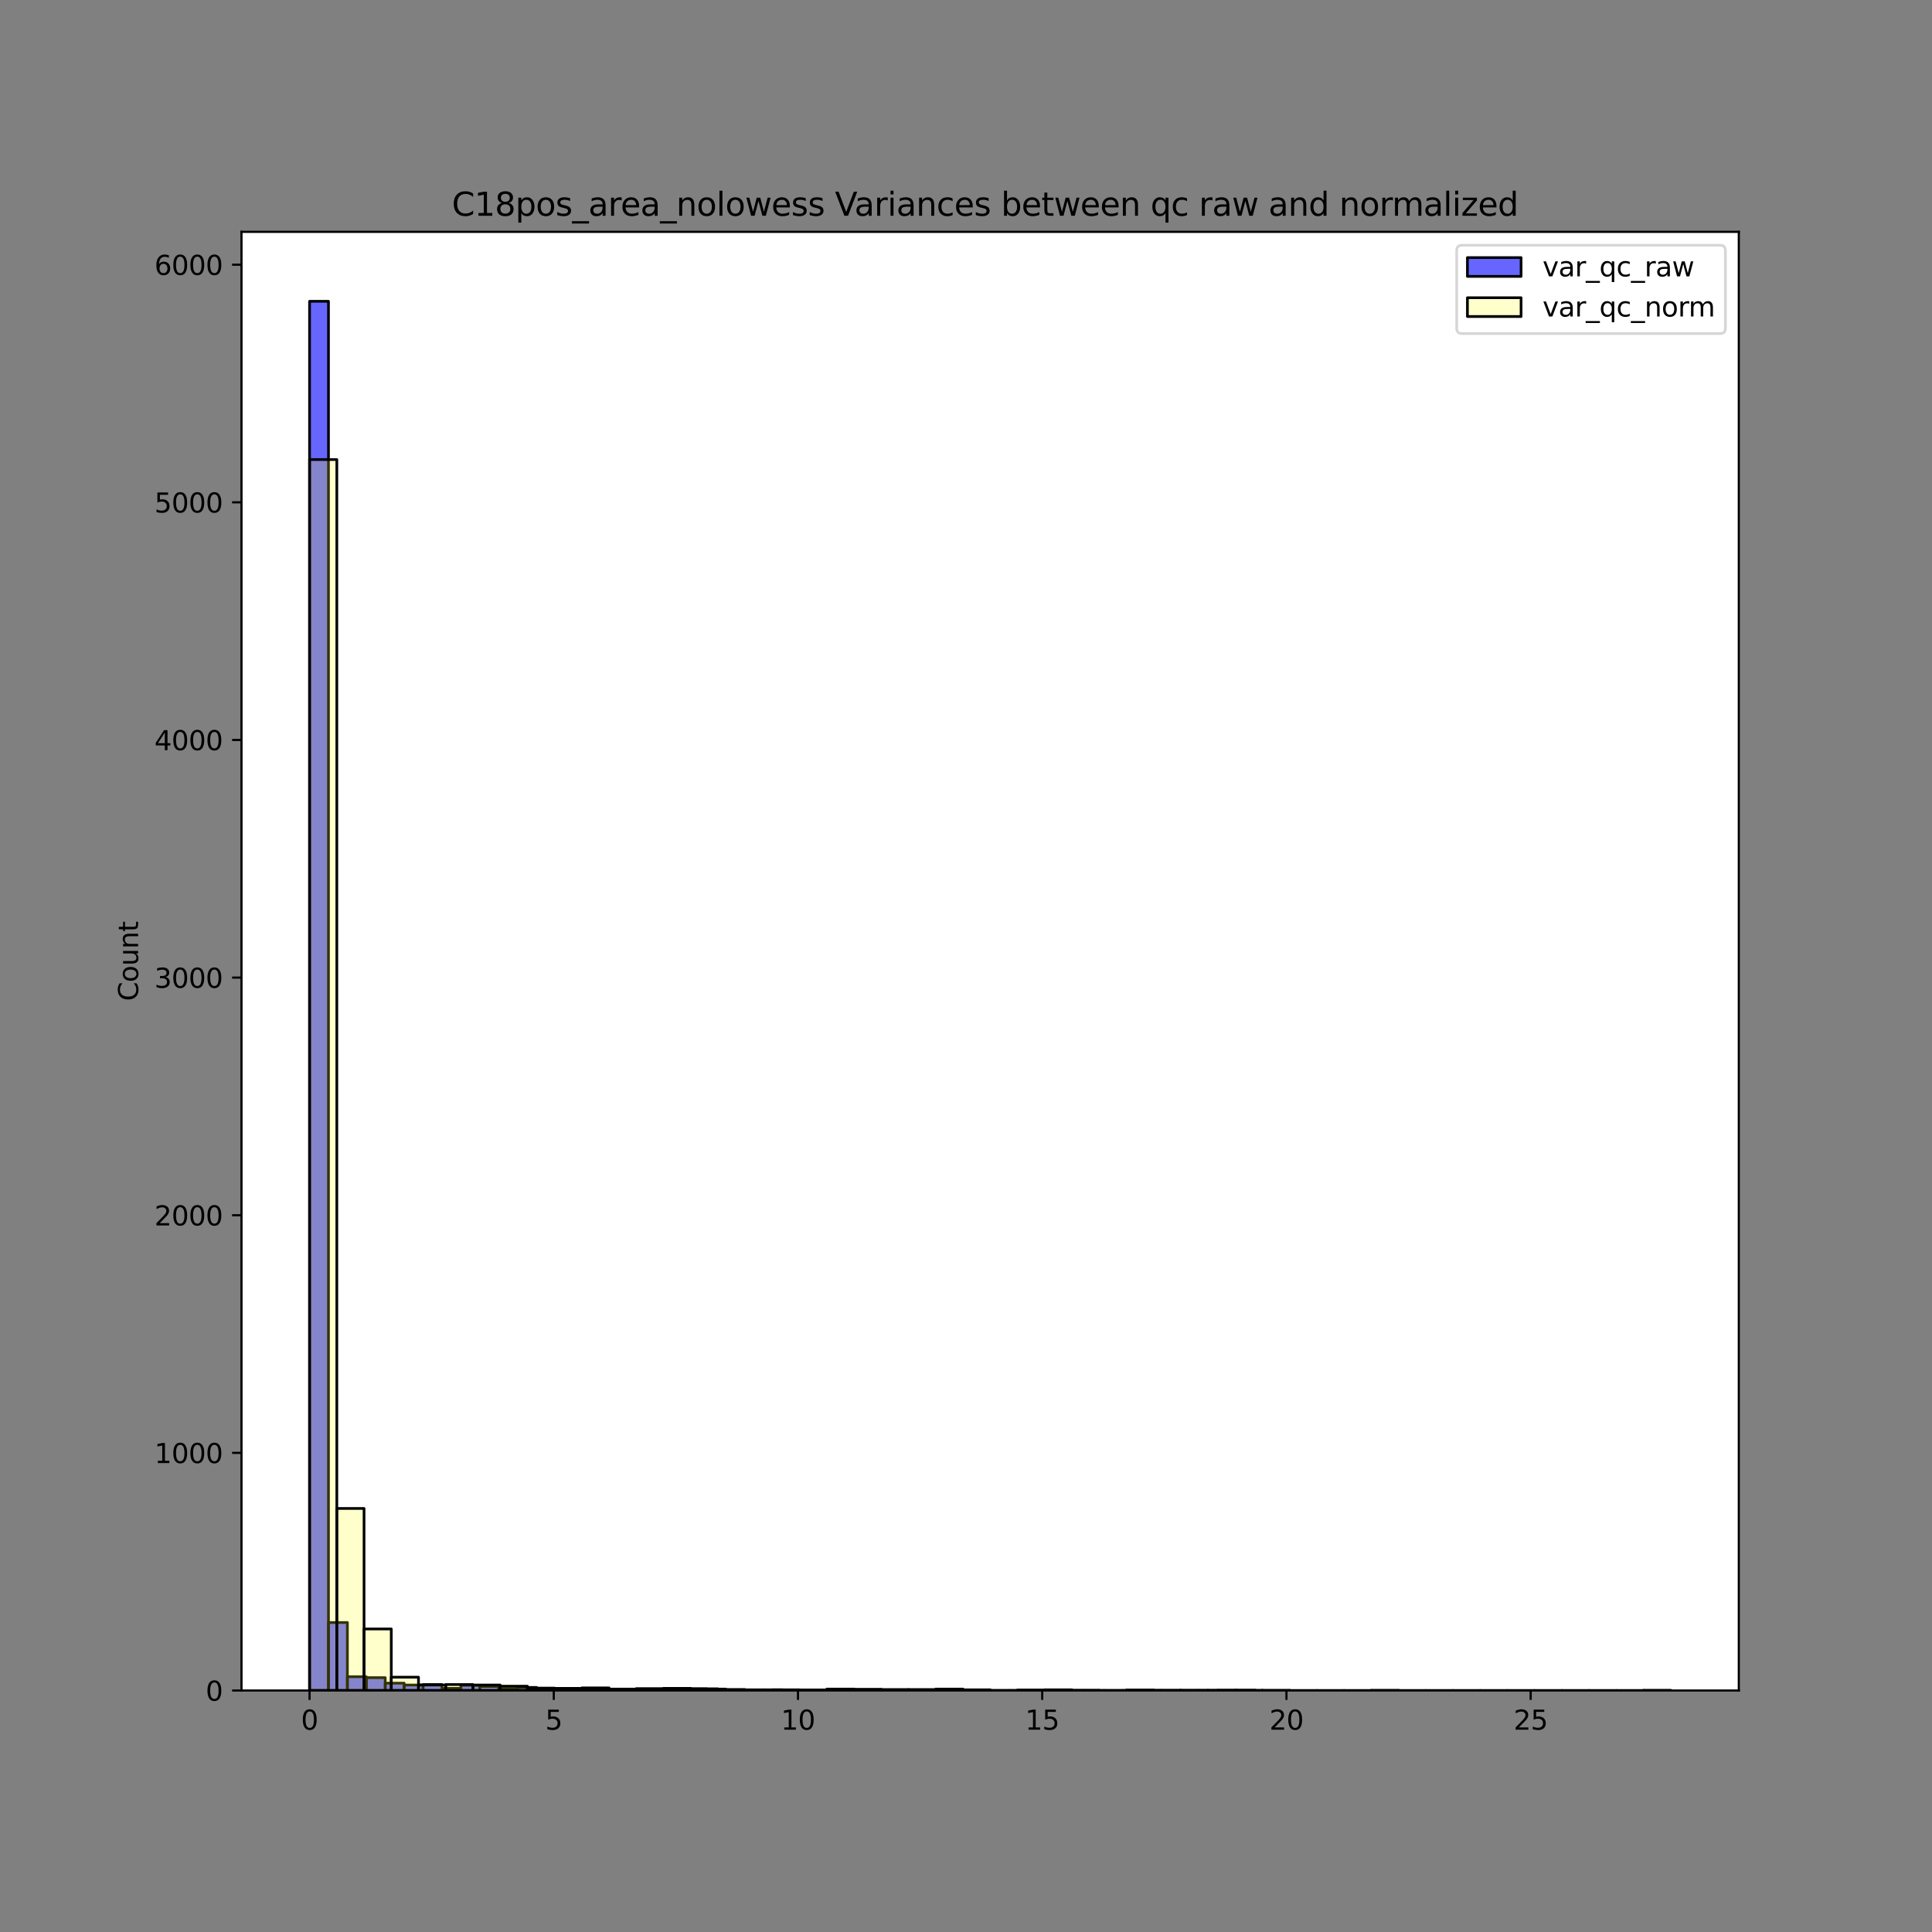 <?xml version="1.0" encoding="utf-8" standalone="no"?>
<!DOCTYPE svg PUBLIC "-//W3C//DTD SVG 1.1//EN"
  "http://www.w3.org/Graphics/SVG/1.1/DTD/svg11.dtd">
<svg xmlns:xlink="http://www.w3.org/1999/xlink" width="720pt" height="720pt" viewBox="0 0 720 720" xmlns="http://www.w3.org/2000/svg" version="1.1">
 <rect x="0" y="0" width="720" height="720" fill="#808080" stroke="none"/>
 <defs>
  <style type="text/css">*{stroke-linejoin: round; stroke-linecap: butt}</style>
 </defs>
 <g id="figure_1">
  <g id="patch_1">
   <path d="M 0 720 
L 720 720 
L 720 0 
L 0 0 
L 0 720 
z
" style="fill: none"/>
  </g>
  <g id="axes_1">
   <g id="patch_2">
    <path d="M 90 630 
L 648 630 
L 648 86.4 
L 90 86.4 
z
" style="fill: #ffffff"/>
   </g>
   <g id="patch_3">
    <path d="M 115.364 630 
L 122.413 630 
L 122.413 112.286 
L 115.364 112.286 
z
" clip-path="url(#p8e9f0a676e)" style="fill: #0000ff; fill-opacity: 0.6; stroke: #000000; stroke-linejoin: miter"/>
   </g>
   <g id="patch_4">
    <path d="M 122.413 630 
L 129.463 630 
L 129.463 604.672 
L 122.413 604.672 
z
" clip-path="url(#p8e9f0a676e)" style="fill: #0000ff; fill-opacity: 0.6; stroke: #000000; stroke-linejoin: miter"/>
   </g>
   <g id="patch_5">
    <path d="M 129.463 630 
L 136.513 630 
L 136.513 624.864 
L 129.463 624.864 
z
" clip-path="url(#p8e9f0a676e)" style="fill: #0000ff; fill-opacity: 0.6; stroke: #000000; stroke-linejoin: miter"/>
   </g>
   <g id="patch_6">
    <path d="M 136.513 630 
L 143.563 630 
L 143.563 625.218 
L 136.513 625.218 
z
" clip-path="url(#p8e9f0a676e)" style="fill: #0000ff; fill-opacity: 0.6; stroke: #000000; stroke-linejoin: miter"/>
   </g>
   <g id="patch_7">
    <path d="M 143.563 630 
L 150.612 630 
L 150.612 627.255 
L 143.563 627.255 
z
" clip-path="url(#p8e9f0a676e)" style="fill: #0000ff; fill-opacity: 0.6; stroke: #000000; stroke-linejoin: miter"/>
   </g>
   <g id="patch_8">
    <path d="M 150.612 630 
L 157.662 630 
L 157.662 627.963 
L 150.612 627.963 
z
" clip-path="url(#p8e9f0a676e)" style="fill: #0000ff; fill-opacity: 0.6; stroke: #000000; stroke-linejoin: miter"/>
   </g>
   <g id="patch_9">
    <path d="M 157.662 630 
L 164.712 630 
L 164.712 627.786 
L 157.662 627.786 
z
" clip-path="url(#p8e9f0a676e)" style="fill: #0000ff; fill-opacity: 0.6; stroke: #000000; stroke-linejoin: miter"/>
   </g>
   <g id="patch_10">
    <path d="M 164.712 630 
L 171.761 630 
L 171.761 629.203 
L 164.712 629.203 
z
" clip-path="url(#p8e9f0a676e)" style="fill: #0000ff; fill-opacity: 0.6; stroke: #000000; stroke-linejoin: miter"/>
   </g>
   <g id="patch_11">
    <path d="M 171.761 630 
L 178.811 630 
L 178.811 628.052 
L 171.761 628.052 
z
" clip-path="url(#p8e9f0a676e)" style="fill: #0000ff; fill-opacity: 0.6; stroke: #000000; stroke-linejoin: miter"/>
   </g>
   <g id="patch_12">
    <path d="M 178.811 630 
L 185.861 630 
L 185.861 628.495 
L 178.811 628.495 
z
" clip-path="url(#p8e9f0a676e)" style="fill: #0000ff; fill-opacity: 0.6; stroke: #000000; stroke-linejoin: miter"/>
   </g>
   <g id="patch_13">
    <path d="M 185.861 630 
L 192.911 630 
L 192.911 629.292 
L 185.861 629.292 
z
" clip-path="url(#p8e9f0a676e)" style="fill: #0000ff; fill-opacity: 0.6; stroke: #000000; stroke-linejoin: miter"/>
   </g>
   <g id="patch_14">
    <path d="M 192.911 630 
L 199.96 630 
L 199.96 628.849 
L 192.911 628.849 
z
" clip-path="url(#p8e9f0a676e)" style="fill: #0000ff; fill-opacity: 0.6; stroke: #000000; stroke-linejoin: miter"/>
   </g>
   <g id="patch_15">
    <path d="M 199.96 630 
L 207.01 630 
L 207.01 629.646 
L 199.96 629.646 
z
" clip-path="url(#p8e9f0a676e)" style="fill: #0000ff; fill-opacity: 0.6; stroke: #000000; stroke-linejoin: miter"/>
   </g>
   <g id="patch_16">
    <path d="M 207.01 630 
L 214.06 630 
L 214.06 629.469 
L 207.01 629.469 
z
" clip-path="url(#p8e9f0a676e)" style="fill: #0000ff; fill-opacity: 0.6; stroke: #000000; stroke-linejoin: miter"/>
   </g>
   <g id="patch_17">
    <path d="M 214.06 630 
L 221.109 630 
L 221.109 629.557 
L 214.06 629.557 
z
" clip-path="url(#p8e9f0a676e)" style="fill: #0000ff; fill-opacity: 0.6; stroke: #000000; stroke-linejoin: miter"/>
   </g>
   <g id="patch_18">
    <path d="M 221.109 630 
L 228.159 630 
L 228.159 629.557 
L 221.109 629.557 
z
" clip-path="url(#p8e9f0a676e)" style="fill: #0000ff; fill-opacity: 0.6; stroke: #000000; stroke-linejoin: miter"/>
   </g>
   <g id="patch_19">
    <path d="M 228.159 630 
L 235.209 630 
L 235.209 629.557 
L 228.159 629.557 
z
" clip-path="url(#p8e9f0a676e)" style="fill: #0000ff; fill-opacity: 0.6; stroke: #000000; stroke-linejoin: miter"/>
   </g>
   <g id="patch_20">
    <path d="M 235.209 630 
L 242.259 630 
L 242.259 629.646 
L 235.209 629.646 
z
" clip-path="url(#p8e9f0a676e)" style="fill: #0000ff; fill-opacity: 0.6; stroke: #000000; stroke-linejoin: miter"/>
   </g>
   <g id="patch_21">
    <path d="M 242.259 630 
L 249.308 630 
L 249.308 629.734 
L 242.259 629.734 
z
" clip-path="url(#p8e9f0a676e)" style="fill: #0000ff; fill-opacity: 0.6; stroke: #000000; stroke-linejoin: miter"/>
   </g>
   <g id="patch_22">
    <path d="M 249.308 630 
L 256.358 630 
L 256.358 630 
L 249.308 630 
z
" clip-path="url(#p8e9f0a676e)" style="fill: #0000ff; fill-opacity: 0.6; stroke: #000000; stroke-linejoin: miter"/>
   </g>
   <g id="patch_23">
    <path d="M 256.358 630 
L 263.408 630 
L 263.408 629.38 
L 256.358 629.38 
z
" clip-path="url(#p8e9f0a676e)" style="fill: #0000ff; fill-opacity: 0.6; stroke: #000000; stroke-linejoin: miter"/>
   </g>
   <g id="patch_24">
    <path d="M 263.408 630 
L 270.458 630 
L 270.458 629.469 
L 263.408 629.469 
z
" clip-path="url(#p8e9f0a676e)" style="fill: #0000ff; fill-opacity: 0.6; stroke: #000000; stroke-linejoin: miter"/>
   </g>
   <g id="patch_25">
    <path d="M 270.458 630 
L 277.507 630 
L 277.507 629.646 
L 270.458 629.646 
z
" clip-path="url(#p8e9f0a676e)" style="fill: #0000ff; fill-opacity: 0.6; stroke: #000000; stroke-linejoin: miter"/>
   </g>
   <g id="patch_26">
    <path d="M 277.507 630 
L 284.557 630 
L 284.557 629.734 
L 277.507 629.734 
z
" clip-path="url(#p8e9f0a676e)" style="fill: #0000ff; fill-opacity: 0.6; stroke: #000000; stroke-linejoin: miter"/>
   </g>
   <g id="patch_27">
    <path d="M 284.557 630 
L 291.607 630 
L 291.607 629.734 
L 284.557 629.734 
z
" clip-path="url(#p8e9f0a676e)" style="fill: #0000ff; fill-opacity: 0.6; stroke: #000000; stroke-linejoin: miter"/>
   </g>
   <g id="patch_28">
    <path d="M 291.607 630 
L 298.656 630 
L 298.656 629.823 
L 291.607 629.823 
z
" clip-path="url(#p8e9f0a676e)" style="fill: #0000ff; fill-opacity: 0.6; stroke: #000000; stroke-linejoin: miter"/>
   </g>
   <g id="patch_29">
    <path d="M 298.656 630 
L 305.706 630 
L 305.706 629.823 
L 298.656 629.823 
z
" clip-path="url(#p8e9f0a676e)" style="fill: #0000ff; fill-opacity: 0.6; stroke: #000000; stroke-linejoin: miter"/>
   </g>
   <g id="patch_30">
    <path d="M 305.706 630 
L 312.756 630 
L 312.756 629.823 
L 305.706 629.823 
z
" clip-path="url(#p8e9f0a676e)" style="fill: #0000ff; fill-opacity: 0.6; stroke: #000000; stroke-linejoin: miter"/>
   </g>
   <g id="patch_31">
    <path d="M 312.756 630 
L 319.806 630 
L 319.806 629.911 
L 312.756 629.911 
z
" clip-path="url(#p8e9f0a676e)" style="fill: #0000ff; fill-opacity: 0.6; stroke: #000000; stroke-linejoin: miter"/>
   </g>
   <g id="patch_32">
    <path d="M 319.806 630 
L 326.855 630 
L 326.855 629.911 
L 319.806 629.911 
z
" clip-path="url(#p8e9f0a676e)" style="fill: #0000ff; fill-opacity: 0.6; stroke: #000000; stroke-linejoin: miter"/>
   </g>
   <g id="patch_33">
    <path d="M 326.855 630 
L 333.905 630 
L 333.905 629.823 
L 326.855 629.823 
z
" clip-path="url(#p8e9f0a676e)" style="fill: #0000ff; fill-opacity: 0.6; stroke: #000000; stroke-linejoin: miter"/>
   </g>
   <g id="patch_34">
    <path d="M 333.905 630 
L 340.955 630 
L 340.955 629.823 
L 333.905 629.823 
z
" clip-path="url(#p8e9f0a676e)" style="fill: #0000ff; fill-opacity: 0.6; stroke: #000000; stroke-linejoin: miter"/>
   </g>
   <g id="patch_35">
    <path d="M 340.955 630 
L 348.004 630 
L 348.004 630 
L 340.955 630 
z
" clip-path="url(#p8e9f0a676e)" style="fill: #0000ff; fill-opacity: 0.6; stroke: #000000; stroke-linejoin: miter"/>
   </g>
   <g id="patch_36">
    <path d="M 348.004 630 
L 355.054 630 
L 355.054 629.823 
L 348.004 629.823 
z
" clip-path="url(#p8e9f0a676e)" style="fill: #0000ff; fill-opacity: 0.6; stroke: #000000; stroke-linejoin: miter"/>
   </g>
   <g id="patch_37">
    <path d="M 355.054 630 
L 362.104 630 
L 362.104 630 
L 355.054 630 
z
" clip-path="url(#p8e9f0a676e)" style="fill: #0000ff; fill-opacity: 0.6; stroke: #000000; stroke-linejoin: miter"/>
   </g>
   <g id="patch_38">
    <path d="M 362.104 630 
L 369.154 630 
L 369.154 630 
L 362.104 630 
z
" clip-path="url(#p8e9f0a676e)" style="fill: #0000ff; fill-opacity: 0.6; stroke: #000000; stroke-linejoin: miter"/>
   </g>
   <g id="patch_39">
    <path d="M 369.154 630 
L 376.203 630 
L 376.203 630 
L 369.154 630 
z
" clip-path="url(#p8e9f0a676e)" style="fill: #0000ff; fill-opacity: 0.6; stroke: #000000; stroke-linejoin: miter"/>
   </g>
   <g id="patch_40">
    <path d="M 376.203 630 
L 383.253 630 
L 383.253 630 
L 376.203 630 
z
" clip-path="url(#p8e9f0a676e)" style="fill: #0000ff; fill-opacity: 0.6; stroke: #000000; stroke-linejoin: miter"/>
   </g>
   <g id="patch_41">
    <path d="M 383.253 630 
L 390.303 630 
L 390.303 630 
L 383.253 630 
z
" clip-path="url(#p8e9f0a676e)" style="fill: #0000ff; fill-opacity: 0.6; stroke: #000000; stroke-linejoin: miter"/>
   </g>
   <g id="patch_42">
    <path d="M 390.303 630 
L 397.353 630 
L 397.353 630 
L 390.303 630 
z
" clip-path="url(#p8e9f0a676e)" style="fill: #0000ff; fill-opacity: 0.6; stroke: #000000; stroke-linejoin: miter"/>
   </g>
   <g id="patch_43">
    <path d="M 397.353 630 
L 404.402 630 
L 404.402 630 
L 397.353 630 
z
" clip-path="url(#p8e9f0a676e)" style="fill: #0000ff; fill-opacity: 0.6; stroke: #000000; stroke-linejoin: miter"/>
   </g>
   <g id="patch_44">
    <path d="M 404.402 630 
L 411.452 630 
L 411.452 630 
L 404.402 630 
z
" clip-path="url(#p8e9f0a676e)" style="fill: #0000ff; fill-opacity: 0.6; stroke: #000000; stroke-linejoin: miter"/>
   </g>
   <g id="patch_45">
    <path d="M 411.452 630 
L 418.502 630 
L 418.502 630 
L 411.452 630 
z
" clip-path="url(#p8e9f0a676e)" style="fill: #0000ff; fill-opacity: 0.6; stroke: #000000; stroke-linejoin: miter"/>
   </g>
   <g id="patch_46">
    <path d="M 418.502 630 
L 425.551 630 
L 425.551 630 
L 418.502 630 
z
" clip-path="url(#p8e9f0a676e)" style="fill: #0000ff; fill-opacity: 0.6; stroke: #000000; stroke-linejoin: miter"/>
   </g>
   <g id="patch_47">
    <path d="M 425.551 630 
L 432.601 630 
L 432.601 630 
L 425.551 630 
z
" clip-path="url(#p8e9f0a676e)" style="fill: #0000ff; fill-opacity: 0.6; stroke: #000000; stroke-linejoin: miter"/>
   </g>
   <g id="patch_48">
    <path d="M 432.601 630 
L 439.651 630 
L 439.651 630 
L 432.601 630 
z
" clip-path="url(#p8e9f0a676e)" style="fill: #0000ff; fill-opacity: 0.6; stroke: #000000; stroke-linejoin: miter"/>
   </g>
   <g id="patch_49">
    <path d="M 439.651 630 
L 446.701 630 
L 446.701 630 
L 439.651 630 
z
" clip-path="url(#p8e9f0a676e)" style="fill: #0000ff; fill-opacity: 0.6; stroke: #000000; stroke-linejoin: miter"/>
   </g>
   <g id="patch_50">
    <path d="M 446.701 630 
L 453.75 630 
L 453.75 630 
L 446.701 630 
z
" clip-path="url(#p8e9f0a676e)" style="fill: #0000ff; fill-opacity: 0.6; stroke: #000000; stroke-linejoin: miter"/>
   </g>
   <g id="patch_51">
    <path d="M 453.75 630 
L 460.8 630 
L 460.8 629.911 
L 453.75 629.911 
z
" clip-path="url(#p8e9f0a676e)" style="fill: #0000ff; fill-opacity: 0.6; stroke: #000000; stroke-linejoin: miter"/>
   </g>
   <g id="patch_52">
    <path d="M 460.8 630 
L 467.85 630 
L 467.85 629.911 
L 460.8 629.911 
z
" clip-path="url(#p8e9f0a676e)" style="fill: #0000ff; fill-opacity: 0.6; stroke: #000000; stroke-linejoin: miter"/>
   </g>
   <g id="patch_53">
    <path d="M 115.381 630 
L 125.526 630 
L 125.526 171.266 
L 115.381 171.266 
z
" clip-path="url(#p8e9f0a676e)" style="fill: #ffff00; fill-opacity: 0.2; stroke: #000000; stroke-linejoin: miter"/>
   </g>
   <g id="patch_54">
    <path d="M 125.526 630 
L 135.671 630 
L 135.671 562.164 
L 125.526 562.164 
z
" clip-path="url(#p8e9f0a676e)" style="fill: #ffff00; fill-opacity: 0.2; stroke: #000000; stroke-linejoin: miter"/>
   </g>
   <g id="patch_55">
    <path d="M 135.671 630 
L 145.816 630 
L 145.816 607.063 
L 135.671 607.063 
z
" clip-path="url(#p8e9f0a676e)" style="fill: #ffff00; fill-opacity: 0.2; stroke: #000000; stroke-linejoin: miter"/>
   </g>
   <g id="patch_56">
    <path d="M 145.816 630 
L 155.961 630 
L 155.961 625.041 
L 145.816 625.041 
z
" clip-path="url(#p8e9f0a676e)" style="fill: #ffff00; fill-opacity: 0.2; stroke: #000000; stroke-linejoin: miter"/>
   </g>
   <g id="patch_57">
    <path d="M 155.961 630 
L 166.106 630 
L 166.106 627.963 
L 155.961 627.963 
z
" clip-path="url(#p8e9f0a676e)" style="fill: #ffff00; fill-opacity: 0.2; stroke: #000000; stroke-linejoin: miter"/>
   </g>
   <g id="patch_58">
    <path d="M 166.106 630 
L 176.252 630 
L 176.252 627.786 
L 166.106 627.786 
z
" clip-path="url(#p8e9f0a676e)" style="fill: #ffff00; fill-opacity: 0.2; stroke: #000000; stroke-linejoin: miter"/>
   </g>
   <g id="patch_59">
    <path d="M 176.252 630 
L 186.397 630 
L 186.397 627.963 
L 176.252 627.963 
z
" clip-path="url(#p8e9f0a676e)" style="fill: #ffff00; fill-opacity: 0.2; stroke: #000000; stroke-linejoin: miter"/>
   </g>
   <g id="patch_60">
    <path d="M 186.397 630 
L 196.542 630 
L 196.542 628.406 
L 186.397 628.406 
z
" clip-path="url(#p8e9f0a676e)" style="fill: #ffff00; fill-opacity: 0.2; stroke: #000000; stroke-linejoin: miter"/>
   </g>
   <g id="patch_61">
    <path d="M 196.542 630 
L 206.687 630 
L 206.687 629.114 
L 196.542 629.114 
z
" clip-path="url(#p8e9f0a676e)" style="fill: #ffff00; fill-opacity: 0.2; stroke: #000000; stroke-linejoin: miter"/>
   </g>
   <g id="patch_62">
    <path d="M 206.687 630 
L 216.832 630 
L 216.832 629.203 
L 206.687 629.203 
z
" clip-path="url(#p8e9f0a676e)" style="fill: #ffff00; fill-opacity: 0.2; stroke: #000000; stroke-linejoin: miter"/>
   </g>
   <g id="patch_63">
    <path d="M 216.832 630 
L 226.977 630 
L 226.977 629.026 
L 216.832 629.026 
z
" clip-path="url(#p8e9f0a676e)" style="fill: #ffff00; fill-opacity: 0.2; stroke: #000000; stroke-linejoin: miter"/>
   </g>
   <g id="patch_64">
    <path d="M 226.977 630 
L 237.122 630 
L 237.122 629.469 
L 226.977 629.469 
z
" clip-path="url(#p8e9f0a676e)" style="fill: #ffff00; fill-opacity: 0.2; stroke: #000000; stroke-linejoin: miter"/>
   </g>
   <g id="patch_65">
    <path d="M 237.122 630 
L 247.267 630 
L 247.267 629.292 
L 237.122 629.292 
z
" clip-path="url(#p8e9f0a676e)" style="fill: #ffff00; fill-opacity: 0.2; stroke: #000000; stroke-linejoin: miter"/>
   </g>
   <g id="patch_66">
    <path d="M 247.267 630 
L 257.412 630 
L 257.412 629.203 
L 247.267 629.203 
z
" clip-path="url(#p8e9f0a676e)" style="fill: #ffff00; fill-opacity: 0.2; stroke: #000000; stroke-linejoin: miter"/>
   </g>
   <g id="patch_67">
    <path d="M 257.412 630 
L 267.558 630 
L 267.558 629.38 
L 257.412 629.38 
z
" clip-path="url(#p8e9f0a676e)" style="fill: #ffff00; fill-opacity: 0.2; stroke: #000000; stroke-linejoin: miter"/>
   </g>
   <g id="patch_68">
    <path d="M 267.558 630 
L 277.703 630 
L 277.703 629.734 
L 267.558 629.734 
z
" clip-path="url(#p8e9f0a676e)" style="fill: #ffff00; fill-opacity: 0.2; stroke: #000000; stroke-linejoin: miter"/>
   </g>
   <g id="patch_69">
    <path d="M 277.703 630 
L 287.848 630 
L 287.848 629.823 
L 277.703 629.823 
z
" clip-path="url(#p8e9f0a676e)" style="fill: #ffff00; fill-opacity: 0.2; stroke: #000000; stroke-linejoin: miter"/>
   </g>
   <g id="patch_70">
    <path d="M 287.848 630 
L 297.993 630 
L 297.993 629.734 
L 287.848 629.734 
z
" clip-path="url(#p8e9f0a676e)" style="fill: #ffff00; fill-opacity: 0.2; stroke: #000000; stroke-linejoin: miter"/>
   </g>
   <g id="patch_71">
    <path d="M 297.993 630 
L 308.138 630 
L 308.138 629.823 
L 297.993 629.823 
z
" clip-path="url(#p8e9f0a676e)" style="fill: #ffff00; fill-opacity: 0.2; stroke: #000000; stroke-linejoin: miter"/>
   </g>
   <g id="patch_72">
    <path d="M 308.138 630 
L 318.283 630 
L 318.283 629.469 
L 308.138 629.469 
z
" clip-path="url(#p8e9f0a676e)" style="fill: #ffff00; fill-opacity: 0.2; stroke: #000000; stroke-linejoin: miter"/>
   </g>
   <g id="patch_73">
    <path d="M 318.283 630 
L 328.428 630 
L 328.428 629.557 
L 318.283 629.557 
z
" clip-path="url(#p8e9f0a676e)" style="fill: #ffff00; fill-opacity: 0.2; stroke: #000000; stroke-linejoin: miter"/>
   </g>
   <g id="patch_74">
    <path d="M 328.428 630 
L 338.573 630 
L 338.573 629.646 
L 328.428 629.646 
z
" clip-path="url(#p8e9f0a676e)" style="fill: #ffff00; fill-opacity: 0.2; stroke: #000000; stroke-linejoin: miter"/>
   </g>
   <g id="patch_75">
    <path d="M 338.573 630 
L 348.718 630 
L 348.718 629.646 
L 338.573 629.646 
z
" clip-path="url(#p8e9f0a676e)" style="fill: #ffff00; fill-opacity: 0.2; stroke: #000000; stroke-linejoin: miter"/>
   </g>
   <g id="patch_76">
    <path d="M 348.718 630 
L 358.864 630 
L 358.864 629.469 
L 348.718 629.469 
z
" clip-path="url(#p8e9f0a676e)" style="fill: #ffff00; fill-opacity: 0.2; stroke: #000000; stroke-linejoin: miter"/>
   </g>
   <g id="patch_77">
    <path d="M 358.864 630 
L 369.009 630 
L 369.009 629.734 
L 358.864 629.734 
z
" clip-path="url(#p8e9f0a676e)" style="fill: #ffff00; fill-opacity: 0.2; stroke: #000000; stroke-linejoin: miter"/>
   </g>
   <g id="patch_78">
    <path d="M 369.009 630 
L 379.154 630 
L 379.154 630 
L 369.009 630 
z
" clip-path="url(#p8e9f0a676e)" style="fill: #ffff00; fill-opacity: 0.2; stroke: #000000; stroke-linejoin: miter"/>
   </g>
   <g id="patch_79">
    <path d="M 379.154 630 
L 389.299 630 
L 389.299 629.823 
L 379.154 629.823 
z
" clip-path="url(#p8e9f0a676e)" style="fill: #ffff00; fill-opacity: 0.2; stroke: #000000; stroke-linejoin: miter"/>
   </g>
   <g id="patch_80">
    <path d="M 389.299 630 
L 399.444 630 
L 399.444 629.734 
L 389.299 629.734 
z
" clip-path="url(#p8e9f0a676e)" style="fill: #ffff00; fill-opacity: 0.2; stroke: #000000; stroke-linejoin: miter"/>
   </g>
   <g id="patch_81">
    <path d="M 399.444 630 
L 409.589 630 
L 409.589 629.911 
L 399.444 629.911 
z
" clip-path="url(#p8e9f0a676e)" style="fill: #ffff00; fill-opacity: 0.2; stroke: #000000; stroke-linejoin: miter"/>
   </g>
   <g id="patch_82">
    <path d="M 409.589 630 
L 419.734 630 
L 419.734 630 
L 409.589 630 
z
" clip-path="url(#p8e9f0a676e)" style="fill: #ffff00; fill-opacity: 0.2; stroke: #000000; stroke-linejoin: miter"/>
   </g>
   <g id="patch_83">
    <path d="M 419.734 630 
L 429.879 630 
L 429.879 629.823 
L 419.734 629.823 
z
" clip-path="url(#p8e9f0a676e)" style="fill: #ffff00; fill-opacity: 0.2; stroke: #000000; stroke-linejoin: miter"/>
   </g>
   <g id="patch_84">
    <path d="M 429.879 630 
L 440.024 630 
L 440.024 629.911 
L 429.879 629.911 
z
" clip-path="url(#p8e9f0a676e)" style="fill: #ffff00; fill-opacity: 0.2; stroke: #000000; stroke-linejoin: miter"/>
   </g>
   <g id="patch_85">
    <path d="M 440.024 630 
L 450.17 630 
L 450.17 629.911 
L 440.024 629.911 
z
" clip-path="url(#p8e9f0a676e)" style="fill: #ffff00; fill-opacity: 0.2; stroke: #000000; stroke-linejoin: miter"/>
   </g>
   <g id="patch_86">
    <path d="M 450.17 630 
L 460.315 630 
L 460.315 629.911 
L 450.17 629.911 
z
" clip-path="url(#p8e9f0a676e)" style="fill: #ffff00; fill-opacity: 0.2; stroke: #000000; stroke-linejoin: miter"/>
   </g>
   <g id="patch_87">
    <path d="M 460.315 630 
L 470.46 630 
L 470.46 629.911 
L 460.315 629.911 
z
" clip-path="url(#p8e9f0a676e)" style="fill: #ffff00; fill-opacity: 0.2; stroke: #000000; stroke-linejoin: miter"/>
   </g>
   <g id="patch_88">
    <path d="M 470.46 630 
L 480.605 630 
L 480.605 629.911 
L 470.46 629.911 
z
" clip-path="url(#p8e9f0a676e)" style="fill: #ffff00; fill-opacity: 0.2; stroke: #000000; stroke-linejoin: miter"/>
   </g>
   <g id="patch_89">
    <path d="M 480.605 630 
L 490.75 630 
L 490.75 630 
L 480.605 630 
z
" clip-path="url(#p8e9f0a676e)" style="fill: #ffff00; fill-opacity: 0.2; stroke: #000000; stroke-linejoin: miter"/>
   </g>
   <g id="patch_90">
    <path d="M 490.75 630 
L 500.895 630 
L 500.895 630 
L 490.75 630 
z
" clip-path="url(#p8e9f0a676e)" style="fill: #ffff00; fill-opacity: 0.2; stroke: #000000; stroke-linejoin: miter"/>
   </g>
   <g id="patch_91">
    <path d="M 500.895 630 
L 511.04 630 
L 511.04 630 
L 500.895 630 
z
" clip-path="url(#p8e9f0a676e)" style="fill: #ffff00; fill-opacity: 0.2; stroke: #000000; stroke-linejoin: miter"/>
   </g>
   <g id="patch_92">
    <path d="M 511.04 630 
L 521.185 630 
L 521.185 629.911 
L 511.04 629.911 
z
" clip-path="url(#p8e9f0a676e)" style="fill: #ffff00; fill-opacity: 0.2; stroke: #000000; stroke-linejoin: miter"/>
   </g>
   <g id="patch_93">
    <path d="M 521.185 630 
L 531.33 630 
L 531.33 630 
L 521.185 630 
z
" clip-path="url(#p8e9f0a676e)" style="fill: #ffff00; fill-opacity: 0.2; stroke: #000000; stroke-linejoin: miter"/>
   </g>
   <g id="patch_94">
    <path d="M 531.33 630 
L 541.475 630 
L 541.475 630 
L 531.33 630 
z
" clip-path="url(#p8e9f0a676e)" style="fill: #ffff00; fill-opacity: 0.2; stroke: #000000; stroke-linejoin: miter"/>
   </g>
   <g id="patch_95">
    <path d="M 541.475 630 
L 551.621 630 
L 551.621 630 
L 541.475 630 
z
" clip-path="url(#p8e9f0a676e)" style="fill: #ffff00; fill-opacity: 0.2; stroke: #000000; stroke-linejoin: miter"/>
   </g>
   <g id="patch_96">
    <path d="M 551.621 630 
L 561.766 630 
L 561.766 630 
L 551.621 630 
z
" clip-path="url(#p8e9f0a676e)" style="fill: #ffff00; fill-opacity: 0.2; stroke: #000000; stroke-linejoin: miter"/>
   </g>
   <g id="patch_97">
    <path d="M 561.766 630 
L 571.911 630 
L 571.911 630 
L 561.766 630 
z
" clip-path="url(#p8e9f0a676e)" style="fill: #ffff00; fill-opacity: 0.2; stroke: #000000; stroke-linejoin: miter"/>
   </g>
   <g id="patch_98">
    <path d="M 571.911 630 
L 582.056 630 
L 582.056 630 
L 571.911 630 
z
" clip-path="url(#p8e9f0a676e)" style="fill: #ffff00; fill-opacity: 0.2; stroke: #000000; stroke-linejoin: miter"/>
   </g>
   <g id="patch_99">
    <path d="M 582.056 630 
L 592.201 630 
L 592.201 630 
L 582.056 630 
z
" clip-path="url(#p8e9f0a676e)" style="fill: #ffff00; fill-opacity: 0.2; stroke: #000000; stroke-linejoin: miter"/>
   </g>
   <g id="patch_100">
    <path d="M 592.201 630 
L 602.346 630 
L 602.346 630 
L 592.201 630 
z
" clip-path="url(#p8e9f0a676e)" style="fill: #ffff00; fill-opacity: 0.2; stroke: #000000; stroke-linejoin: miter"/>
   </g>
   <g id="patch_101">
    <path d="M 602.346 630 
L 612.491 630 
L 612.491 630 
L 602.346 630 
z
" clip-path="url(#p8e9f0a676e)" style="fill: #ffff00; fill-opacity: 0.2; stroke: #000000; stroke-linejoin: miter"/>
   </g>
   <g id="patch_102">
    <path d="M 612.491 630 
L 622.636 630 
L 622.636 629.911 
L 612.491 629.911 
z
" clip-path="url(#p8e9f0a676e)" style="fill: #ffff00; fill-opacity: 0.2; stroke: #000000; stroke-linejoin: miter"/>
   </g>
   <g id="matplotlib.axis_1">
    <g id="xtick_1">
     <g id="line2d_1">
      <defs>
       <path id="m9cedb15a6a" d="M 0 0 
L 0 3.5 
" style="stroke: #000000; stroke-width: 0.8"/>
      </defs>
      <g>
       <use xlink:href="#m9cedb15a6a" x="115.357" y="630" style="stroke: #000000; stroke-width: 0.8"/>
      </g>
     </g>
     <g id="text_1">
      <!-- 0 -->
      <g transform="translate(112.176 644.598)scale(0.1 -0.1)">
       <defs>
        <path id="DejaVuSans-30" d="M 2034 4250 
Q 1547 4250 1301 3770 
Q 1056 3291 1056 2328 
Q 1056 1369 1301 889 
Q 1547 409 2034 409 
Q 2525 409 2770 889 
Q 3016 1369 3016 2328 
Q 3016 3291 2770 3770 
Q 2525 4250 2034 4250 
z
M 2034 4750 
Q 2819 4750 3233 4129 
Q 3647 3509 3647 2328 
Q 3647 1150 3233 529 
Q 2819 -91 2034 -91 
Q 1250 -91 836 529 
Q 422 1150 422 2328 
Q 422 3509 836 4129 
Q 1250 4750 2034 4750 
z
" transform="scale(0.016)"/>
       </defs>
       <use xlink:href="#DejaVuSans-30"/>
      </g>
     </g>
    </g>
    <g id="xtick_2">
     <g id="line2d_2">
      <g>
       <use xlink:href="#m9cedb15a6a" x="206.373" y="630" style="stroke: #000000; stroke-width: 0.8"/>
      </g>
     </g>
     <g id="text_2">
      <!-- 5 -->
      <g transform="translate(203.192 644.598)scale(0.1 -0.1)">
       <defs>
        <path id="DejaVuSans-35" d="M 691 4666 
L 3169 4666 
L 3169 4134 
L 1269 4134 
L 1269 2991 
Q 1406 3038 1543 3061 
Q 1681 3084 1819 3084 
Q 2600 3084 3056 2656 
Q 3513 2228 3513 1497 
Q 3513 744 3044 326 
Q 2575 -91 1722 -91 
Q 1428 -91 1123 -41 
Q 819 9 494 109 
L 494 744 
Q 775 591 1075 516 
Q 1375 441 1709 441 
Q 2250 441 2565 725 
Q 2881 1009 2881 1497 
Q 2881 1984 2565 2268 
Q 2250 2553 1709 2553 
Q 1456 2553 1204 2497 
Q 953 2441 691 2322 
L 691 4666 
z
" transform="scale(0.016)"/>
       </defs>
       <use xlink:href="#DejaVuSans-35"/>
      </g>
     </g>
    </g>
    <g id="xtick_3">
     <g id="line2d_3">
      <g>
       <use xlink:href="#m9cedb15a6a" x="297.389" y="630" style="stroke: #000000; stroke-width: 0.8"/>
      </g>
     </g>
     <g id="text_3">
      <!-- 10 -->
      <g transform="translate(291.027 644.598)scale(0.1 -0.1)">
       <defs>
        <path id="DejaVuSans-31" d="M 794 531 
L 1825 531 
L 1825 4091 
L 703 3866 
L 703 4441 
L 1819 4666 
L 2450 4666 
L 2450 531 
L 3481 531 
L 3481 0 
L 794 0 
L 794 531 
z
" transform="scale(0.016)"/>
       </defs>
       <use xlink:href="#DejaVuSans-31"/>
       <use xlink:href="#DejaVuSans-30" x="63.623"/>
      </g>
     </g>
    </g>
    <g id="xtick_4">
     <g id="line2d_4">
      <g>
       <use xlink:href="#m9cedb15a6a" x="388.405" y="630" style="stroke: #000000; stroke-width: 0.8"/>
      </g>
     </g>
     <g id="text_4">
      <!-- 15 -->
      <g transform="translate(382.042 644.598)scale(0.1 -0.1)">
       <use xlink:href="#DejaVuSans-31"/>
       <use xlink:href="#DejaVuSans-35" x="63.623"/>
      </g>
     </g>
    </g>
    <g id="xtick_5">
     <g id="line2d_5">
      <g>
       <use xlink:href="#m9cedb15a6a" x="479.421" y="630" style="stroke: #000000; stroke-width: 0.8"/>
      </g>
     </g>
     <g id="text_5">
      <!-- 20 -->
      <g transform="translate(473.058 644.598)scale(0.1 -0.1)">
       <defs>
        <path id="DejaVuSans-32" d="M 1228 531 
L 3431 531 
L 3431 0 
L 469 0 
L 469 531 
Q 828 903 1448 1529 
Q 2069 2156 2228 2338 
Q 2531 2678 2651 2914 
Q 2772 3150 2772 3378 
Q 2772 3750 2511 3984 
Q 2250 4219 1831 4219 
Q 1534 4219 1204 4116 
Q 875 4013 500 3803 
L 500 4441 
Q 881 4594 1212 4672 
Q 1544 4750 1819 4750 
Q 2544 4750 2975 4387 
Q 3406 4025 3406 3419 
Q 3406 3131 3298 2873 
Q 3191 2616 2906 2266 
Q 2828 2175 2409 1742 
Q 1991 1309 1228 531 
z
" transform="scale(0.016)"/>
       </defs>
       <use xlink:href="#DejaVuSans-32"/>
       <use xlink:href="#DejaVuSans-30" x="63.623"/>
      </g>
     </g>
    </g>
    <g id="xtick_6">
     <g id="line2d_6">
      <g>
       <use xlink:href="#m9cedb15a6a" x="570.437" y="630" style="stroke: #000000; stroke-width: 0.8"/>
      </g>
     </g>
     <g id="text_6">
      <!-- 25 -->
      <g transform="translate(564.074 644.598)scale(0.1 -0.1)">
       <use xlink:href="#DejaVuSans-32"/>
       <use xlink:href="#DejaVuSans-35" x="63.623"/>
      </g>
     </g>
    </g>
   </g>
   <g id="matplotlib.axis_2">
    <g id="ytick_1">
     <g id="line2d_7">
      <defs>
       <path id="me2b2e8209e" d="M 0 0 
L -3.5 0 
" style="stroke: #000000; stroke-width: 0.8"/>
      </defs>
      <g>
       <use xlink:href="#me2b2e8209e" x="90" y="630" style="stroke: #000000; stroke-width: 0.8"/>
      </g>
     </g>
     <g id="text_7">
      <!-- 0 -->
      <g transform="translate(76.638 633.799)scale(0.1 -0.1)">
       <use xlink:href="#DejaVuSans-30"/>
      </g>
     </g>
    </g>
    <g id="ytick_2">
     <g id="line2d_8">
      <g>
       <use xlink:href="#me2b2e8209e" x="90" y="541.441" style="stroke: #000000; stroke-width: 0.8"/>
      </g>
     </g>
     <g id="text_8">
      <!-- 1000 -->
      <g transform="translate(57.55 545.24)scale(0.1 -0.1)">
       <use xlink:href="#DejaVuSans-31"/>
       <use xlink:href="#DejaVuSans-30" x="63.623"/>
       <use xlink:href="#DejaVuSans-30" x="127.246"/>
       <use xlink:href="#DejaVuSans-30" x="190.869"/>
      </g>
     </g>
    </g>
    <g id="ytick_3">
     <g id="line2d_9">
      <g>
       <use xlink:href="#me2b2e8209e" x="90" y="452.883" style="stroke: #000000; stroke-width: 0.8"/>
      </g>
     </g>
     <g id="text_9">
      <!-- 2000 -->
      <g transform="translate(57.55 456.682)scale(0.1 -0.1)">
       <use xlink:href="#DejaVuSans-32"/>
       <use xlink:href="#DejaVuSans-30" x="63.623"/>
       <use xlink:href="#DejaVuSans-30" x="127.246"/>
       <use xlink:href="#DejaVuSans-30" x="190.869"/>
      </g>
     </g>
    </g>
    <g id="ytick_4">
     <g id="line2d_10">
      <g>
       <use xlink:href="#me2b2e8209e" x="90" y="364.324" style="stroke: #000000; stroke-width: 0.8"/>
      </g>
     </g>
     <g id="text_10">
      <!-- 3000 -->
      <g transform="translate(57.55 368.123)scale(0.1 -0.1)">
       <defs>
        <path id="DejaVuSans-33" d="M 2597 2516 
Q 3050 2419 3304 2112 
Q 3559 1806 3559 1356 
Q 3559 666 3084 287 
Q 2609 -91 1734 -91 
Q 1441 -91 1130 -33 
Q 819 25 488 141 
L 488 750 
Q 750 597 1062 519 
Q 1375 441 1716 441 
Q 2309 441 2620 675 
Q 2931 909 2931 1356 
Q 2931 1769 2642 2001 
Q 2353 2234 1838 2234 
L 1294 2234 
L 1294 2753 
L 1863 2753 
Q 2328 2753 2575 2939 
Q 2822 3125 2822 3475 
Q 2822 3834 2567 4026 
Q 2313 4219 1838 4219 
Q 1578 4219 1281 4162 
Q 984 4106 628 3988 
L 628 4550 
Q 988 4650 1302 4700 
Q 1616 4750 1894 4750 
Q 2613 4750 3031 4423 
Q 3450 4097 3450 3541 
Q 3450 3153 3228 2886 
Q 3006 2619 2597 2516 
z
" transform="scale(0.016)"/>
       </defs>
       <use xlink:href="#DejaVuSans-33"/>
       <use xlink:href="#DejaVuSans-30" x="63.623"/>
       <use xlink:href="#DejaVuSans-30" x="127.246"/>
       <use xlink:href="#DejaVuSans-30" x="190.869"/>
      </g>
     </g>
    </g>
    <g id="ytick_5">
     <g id="line2d_11">
      <g>
       <use xlink:href="#me2b2e8209e" x="90" y="275.765" style="stroke: #000000; stroke-width: 0.8"/>
      </g>
     </g>
     <g id="text_11">
      <!-- 4000 -->
      <g transform="translate(57.55 279.564)scale(0.1 -0.1)">
       <defs>
        <path id="DejaVuSans-34" d="M 2419 4116 
L 825 1625 
L 2419 1625 
L 2419 4116 
z
M 2253 4666 
L 3047 4666 
L 3047 1625 
L 3713 1625 
L 3713 1100 
L 3047 1100 
L 3047 0 
L 2419 0 
L 2419 1100 
L 313 1100 
L 313 1709 
L 2253 4666 
z
" transform="scale(0.016)"/>
       </defs>
       <use xlink:href="#DejaVuSans-34"/>
       <use xlink:href="#DejaVuSans-30" x="63.623"/>
       <use xlink:href="#DejaVuSans-30" x="127.246"/>
       <use xlink:href="#DejaVuSans-30" x="190.869"/>
      </g>
     </g>
    </g>
    <g id="ytick_6">
     <g id="line2d_12">
      <g>
       <use xlink:href="#me2b2e8209e" x="90" y="187.206" style="stroke: #000000; stroke-width: 0.8"/>
      </g>
     </g>
     <g id="text_12">
      <!-- 5000 -->
      <g transform="translate(57.55 191.006)scale(0.1 -0.1)">
       <use xlink:href="#DejaVuSans-35"/>
       <use xlink:href="#DejaVuSans-30" x="63.623"/>
       <use xlink:href="#DejaVuSans-30" x="127.246"/>
       <use xlink:href="#DejaVuSans-30" x="190.869"/>
      </g>
     </g>
    </g>
    <g id="ytick_7">
     <g id="line2d_13">
      <g>
       <use xlink:href="#me2b2e8209e" x="90" y="98.648" style="stroke: #000000; stroke-width: 0.8"/>
      </g>
     </g>
     <g id="text_13">
      <!-- 6000 -->
      <g transform="translate(57.55 102.447)scale(0.1 -0.1)">
       <defs>
        <path id="DejaVuSans-36" d="M 2113 2584 
Q 1688 2584 1439 2293 
Q 1191 2003 1191 1497 
Q 1191 994 1439 701 
Q 1688 409 2113 409 
Q 2538 409 2786 701 
Q 3034 994 3034 1497 
Q 3034 2003 2786 2293 
Q 2538 2584 2113 2584 
z
M 3366 4563 
L 3366 3988 
Q 3128 4100 2886 4159 
Q 2644 4219 2406 4219 
Q 1781 4219 1451 3797 
Q 1122 3375 1075 2522 
Q 1259 2794 1537 2939 
Q 1816 3084 2150 3084 
Q 2853 3084 3261 2657 
Q 3669 2231 3669 1497 
Q 3669 778 3244 343 
Q 2819 -91 2113 -91 
Q 1303 -91 875 529 
Q 447 1150 447 2328 
Q 447 3434 972 4092 
Q 1497 4750 2381 4750 
Q 2619 4750 2861 4703 
Q 3103 4656 3366 4563 
z
" transform="scale(0.016)"/>
       </defs>
       <use xlink:href="#DejaVuSans-36"/>
       <use xlink:href="#DejaVuSans-30" x="63.623"/>
       <use xlink:href="#DejaVuSans-30" x="127.246"/>
       <use xlink:href="#DejaVuSans-30" x="190.869"/>
      </g>
     </g>
    </g>
    <g id="text_14">
     <!-- Count -->
     <g transform="translate(51.47 373.048)rotate(-90)scale(0.1 -0.1)">
      <defs>
       <path id="DejaVuSans-43" d="M 4122 4306 
L 4122 3641 
Q 3803 3938 3442 4084 
Q 3081 4231 2675 4231 
Q 1875 4231 1450 3742 
Q 1025 3253 1025 2328 
Q 1025 1406 1450 917 
Q 1875 428 2675 428 
Q 3081 428 3442 575 
Q 3803 722 4122 1019 
L 4122 359 
Q 3791 134 3420 21 
Q 3050 -91 2638 -91 
Q 1578 -91 968 557 
Q 359 1206 359 2328 
Q 359 3453 968 4101 
Q 1578 4750 2638 4750 
Q 3056 4750 3426 4639 
Q 3797 4528 4122 4306 
z
" transform="scale(0.016)"/>
       <path id="DejaVuSans-6f" d="M 1959 3097 
Q 1497 3097 1228 2736 
Q 959 2375 959 1747 
Q 959 1119 1226 758 
Q 1494 397 1959 397 
Q 2419 397 2687 759 
Q 2956 1122 2956 1747 
Q 2956 2369 2687 2733 
Q 2419 3097 1959 3097 
z
M 1959 3584 
Q 2709 3584 3137 3096 
Q 3566 2609 3566 1747 
Q 3566 888 3137 398 
Q 2709 -91 1959 -91 
Q 1206 -91 779 398 
Q 353 888 353 1747 
Q 353 2609 779 3096 
Q 1206 3584 1959 3584 
z
" transform="scale(0.016)"/>
       <path id="DejaVuSans-75" d="M 544 1381 
L 544 3500 
L 1119 3500 
L 1119 1403 
Q 1119 906 1312 657 
Q 1506 409 1894 409 
Q 2359 409 2629 706 
Q 2900 1003 2900 1516 
L 2900 3500 
L 3475 3500 
L 3475 0 
L 2900 0 
L 2900 538 
Q 2691 219 2414 64 
Q 2138 -91 1772 -91 
Q 1169 -91 856 284 
Q 544 659 544 1381 
z
M 1991 3584 
L 1991 3584 
z
" transform="scale(0.016)"/>
       <path id="DejaVuSans-6e" d="M 3513 2113 
L 3513 0 
L 2938 0 
L 2938 2094 
Q 2938 2591 2744 2837 
Q 2550 3084 2163 3084 
Q 1697 3084 1428 2787 
Q 1159 2491 1159 1978 
L 1159 0 
L 581 0 
L 581 3500 
L 1159 3500 
L 1159 2956 
Q 1366 3272 1645 3428 
Q 1925 3584 2291 3584 
Q 2894 3584 3203 3211 
Q 3513 2838 3513 2113 
z
" transform="scale(0.016)"/>
       <path id="DejaVuSans-74" d="M 1172 4494 
L 1172 3500 
L 2356 3500 
L 2356 3053 
L 1172 3053 
L 1172 1153 
Q 1172 725 1289 603 
Q 1406 481 1766 481 
L 2356 481 
L 2356 0 
L 1766 0 
Q 1100 0 847 248 
Q 594 497 594 1153 
L 594 3053 
L 172 3053 
L 172 3500 
L 594 3500 
L 594 4494 
L 1172 4494 
z
" transform="scale(0.016)"/>
      </defs>
      <use xlink:href="#DejaVuSans-43"/>
      <use xlink:href="#DejaVuSans-6f" x="69.824"/>
      <use xlink:href="#DejaVuSans-75" x="131.006"/>
      <use xlink:href="#DejaVuSans-6e" x="194.385"/>
      <use xlink:href="#DejaVuSans-74" x="257.764"/>
     </g>
    </g>
   </g>
   <g id="patch_103">
    <path d="M 90 630 
L 90 86.4 
" style="fill: none; stroke: #000000; stroke-width: 0.8; stroke-linejoin: miter; stroke-linecap: square"/>
   </g>
   <g id="patch_104">
    <path d="M 648 630 
L 648 86.4 
" style="fill: none; stroke: #000000; stroke-width: 0.8; stroke-linejoin: miter; stroke-linecap: square"/>
   </g>
   <g id="patch_105">
    <path d="M 90 630 
L 648 630 
" style="fill: none; stroke: #000000; stroke-width: 0.8; stroke-linejoin: miter; stroke-linecap: square"/>
   </g>
   <g id="patch_106">
    <path d="M 90 86.4 
L 648 86.4 
" style="fill: none; stroke: #000000; stroke-width: 0.8; stroke-linejoin: miter; stroke-linecap: square"/>
   </g>
   <g id="text_15">
    <!-- C18pos_area_nolowess Variances between qc raw and normalized  -->
    <g transform="translate(168.403 80.4)scale(0.12 -0.12)">
     <defs>
      <path id="DejaVuSans-38" d="M 2034 2216 
Q 1584 2216 1326 1975 
Q 1069 1734 1069 1313 
Q 1069 891 1326 650 
Q 1584 409 2034 409 
Q 2484 409 2743 651 
Q 3003 894 3003 1313 
Q 3003 1734 2745 1975 
Q 2488 2216 2034 2216 
z
M 1403 2484 
Q 997 2584 770 2862 
Q 544 3141 544 3541 
Q 544 4100 942 4425 
Q 1341 4750 2034 4750 
Q 2731 4750 3128 4425 
Q 3525 4100 3525 3541 
Q 3525 3141 3298 2862 
Q 3072 2584 2669 2484 
Q 3125 2378 3379 2068 
Q 3634 1759 3634 1313 
Q 3634 634 3220 271 
Q 2806 -91 2034 -91 
Q 1263 -91 848 271 
Q 434 634 434 1313 
Q 434 1759 690 2068 
Q 947 2378 1403 2484 
z
M 1172 3481 
Q 1172 3119 1398 2916 
Q 1625 2713 2034 2713 
Q 2441 2713 2670 2916 
Q 2900 3119 2900 3481 
Q 2900 3844 2670 4047 
Q 2441 4250 2034 4250 
Q 1625 4250 1398 4047 
Q 1172 3844 1172 3481 
z
" transform="scale(0.016)"/>
      <path id="DejaVuSans-70" d="M 1159 525 
L 1159 -1331 
L 581 -1331 
L 581 3500 
L 1159 3500 
L 1159 2969 
Q 1341 3281 1617 3432 
Q 1894 3584 2278 3584 
Q 2916 3584 3314 3078 
Q 3713 2572 3713 1747 
Q 3713 922 3314 415 
Q 2916 -91 2278 -91 
Q 1894 -91 1617 61 
Q 1341 213 1159 525 
z
M 3116 1747 
Q 3116 2381 2855 2742 
Q 2594 3103 2138 3103 
Q 1681 3103 1420 2742 
Q 1159 2381 1159 1747 
Q 1159 1113 1420 752 
Q 1681 391 2138 391 
Q 2594 391 2855 752 
Q 3116 1113 3116 1747 
z
" transform="scale(0.016)"/>
      <path id="DejaVuSans-73" d="M 2834 3397 
L 2834 2853 
Q 2591 2978 2328 3040 
Q 2066 3103 1784 3103 
Q 1356 3103 1142 2972 
Q 928 2841 928 2578 
Q 928 2378 1081 2264 
Q 1234 2150 1697 2047 
L 1894 2003 
Q 2506 1872 2764 1633 
Q 3022 1394 3022 966 
Q 3022 478 2636 193 
Q 2250 -91 1575 -91 
Q 1294 -91 989 -36 
Q 684 19 347 128 
L 347 722 
Q 666 556 975 473 
Q 1284 391 1588 391 
Q 1994 391 2212 530 
Q 2431 669 2431 922 
Q 2431 1156 2273 1281 
Q 2116 1406 1581 1522 
L 1381 1569 
Q 847 1681 609 1914 
Q 372 2147 372 2553 
Q 372 3047 722 3315 
Q 1072 3584 1716 3584 
Q 2034 3584 2315 3537 
Q 2597 3491 2834 3397 
z
" transform="scale(0.016)"/>
      <path id="DejaVuSans-5f" d="M 3263 -1063 
L 3263 -1509 
L -63 -1509 
L -63 -1063 
L 3263 -1063 
z
" transform="scale(0.016)"/>
      <path id="DejaVuSans-61" d="M 2194 1759 
Q 1497 1759 1228 1600 
Q 959 1441 959 1056 
Q 959 750 1161 570 
Q 1363 391 1709 391 
Q 2188 391 2477 730 
Q 2766 1069 2766 1631 
L 2766 1759 
L 2194 1759 
z
M 3341 1997 
L 3341 0 
L 2766 0 
L 2766 531 
Q 2569 213 2275 61 
Q 1981 -91 1556 -91 
Q 1019 -91 701 211 
Q 384 513 384 1019 
Q 384 1609 779 1909 
Q 1175 2209 1959 2209 
L 2766 2209 
L 2766 2266 
Q 2766 2663 2505 2880 
Q 2244 3097 1772 3097 
Q 1472 3097 1187 3025 
Q 903 2953 641 2809 
L 641 3341 
Q 956 3463 1253 3523 
Q 1550 3584 1831 3584 
Q 2591 3584 2966 3190 
Q 3341 2797 3341 1997 
z
" transform="scale(0.016)"/>
      <path id="DejaVuSans-72" d="M 2631 2963 
Q 2534 3019 2420 3045 
Q 2306 3072 2169 3072 
Q 1681 3072 1420 2755 
Q 1159 2438 1159 1844 
L 1159 0 
L 581 0 
L 581 3500 
L 1159 3500 
L 1159 2956 
Q 1341 3275 1631 3429 
Q 1922 3584 2338 3584 
Q 2397 3584 2469 3576 
Q 2541 3569 2628 3553 
L 2631 2963 
z
" transform="scale(0.016)"/>
      <path id="DejaVuSans-65" d="M 3597 1894 
L 3597 1613 
L 953 1613 
Q 991 1019 1311 708 
Q 1631 397 2203 397 
Q 2534 397 2845 478 
Q 3156 559 3463 722 
L 3463 178 
Q 3153 47 2828 -22 
Q 2503 -91 2169 -91 
Q 1331 -91 842 396 
Q 353 884 353 1716 
Q 353 2575 817 3079 
Q 1281 3584 2069 3584 
Q 2775 3584 3186 3129 
Q 3597 2675 3597 1894 
z
M 3022 2063 
Q 3016 2534 2758 2815 
Q 2500 3097 2075 3097 
Q 1594 3097 1305 2825 
Q 1016 2553 972 2059 
L 3022 2063 
z
" transform="scale(0.016)"/>
      <path id="DejaVuSans-6c" d="M 603 4863 
L 1178 4863 
L 1178 0 
L 603 0 
L 603 4863 
z
" transform="scale(0.016)"/>
      <path id="DejaVuSans-77" d="M 269 3500 
L 844 3500 
L 1563 769 
L 2278 3500 
L 2956 3500 
L 3675 769 
L 4391 3500 
L 4966 3500 
L 4050 0 
L 3372 0 
L 2619 2869 
L 1863 0 
L 1184 0 
L 269 3500 
z
" transform="scale(0.016)"/>
      <path id="DejaVuSans-20" transform="scale(0.016)"/>
      <path id="DejaVuSans-56" d="M 1831 0 
L 50 4666 
L 709 4666 
L 2188 738 
L 3669 4666 
L 4325 4666 
L 2547 0 
L 1831 0 
z
" transform="scale(0.016)"/>
      <path id="DejaVuSans-69" d="M 603 3500 
L 1178 3500 
L 1178 0 
L 603 0 
L 603 3500 
z
M 603 4863 
L 1178 4863 
L 1178 4134 
L 603 4134 
L 603 4863 
z
" transform="scale(0.016)"/>
      <path id="DejaVuSans-63" d="M 3122 3366 
L 3122 2828 
Q 2878 2963 2633 3030 
Q 2388 3097 2138 3097 
Q 1578 3097 1268 2742 
Q 959 2388 959 1747 
Q 959 1106 1268 751 
Q 1578 397 2138 397 
Q 2388 397 2633 464 
Q 2878 531 3122 666 
L 3122 134 
Q 2881 22 2623 -34 
Q 2366 -91 2075 -91 
Q 1284 -91 818 406 
Q 353 903 353 1747 
Q 353 2603 823 3093 
Q 1294 3584 2113 3584 
Q 2378 3584 2631 3529 
Q 2884 3475 3122 3366 
z
" transform="scale(0.016)"/>
      <path id="DejaVuSans-62" d="M 3116 1747 
Q 3116 2381 2855 2742 
Q 2594 3103 2138 3103 
Q 1681 3103 1420 2742 
Q 1159 2381 1159 1747 
Q 1159 1113 1420 752 
Q 1681 391 2138 391 
Q 2594 391 2855 752 
Q 3116 1113 3116 1747 
z
M 1159 2969 
Q 1341 3281 1617 3432 
Q 1894 3584 2278 3584 
Q 2916 3584 3314 3078 
Q 3713 2572 3713 1747 
Q 3713 922 3314 415 
Q 2916 -91 2278 -91 
Q 1894 -91 1617 61 
Q 1341 213 1159 525 
L 1159 0 
L 581 0 
L 581 4863 
L 1159 4863 
L 1159 2969 
z
" transform="scale(0.016)"/>
      <path id="DejaVuSans-71" d="M 947 1747 
Q 947 1113 1208 752 
Q 1469 391 1925 391 
Q 2381 391 2643 752 
Q 2906 1113 2906 1747 
Q 2906 2381 2643 2742 
Q 2381 3103 1925 3103 
Q 1469 3103 1208 2742 
Q 947 2381 947 1747 
z
M 2906 525 
Q 2725 213 2448 61 
Q 2172 -91 1784 -91 
Q 1150 -91 751 415 
Q 353 922 353 1747 
Q 353 2572 751 3078 
Q 1150 3584 1784 3584 
Q 2172 3584 2448 3432 
Q 2725 3281 2906 2969 
L 2906 3500 
L 3481 3500 
L 3481 -1331 
L 2906 -1331 
L 2906 525 
z
" transform="scale(0.016)"/>
      <path id="DejaVuSans-64" d="M 2906 2969 
L 2906 4863 
L 3481 4863 
L 3481 0 
L 2906 0 
L 2906 525 
Q 2725 213 2448 61 
Q 2172 -91 1784 -91 
Q 1150 -91 751 415 
Q 353 922 353 1747 
Q 353 2572 751 3078 
Q 1150 3584 1784 3584 
Q 2172 3584 2448 3432 
Q 2725 3281 2906 2969 
z
M 947 1747 
Q 947 1113 1208 752 
Q 1469 391 1925 391 
Q 2381 391 2643 752 
Q 2906 1113 2906 1747 
Q 2906 2381 2643 2742 
Q 2381 3103 1925 3103 
Q 1469 3103 1208 2742 
Q 947 2381 947 1747 
z
" transform="scale(0.016)"/>
      <path id="DejaVuSans-6d" d="M 3328 2828 
Q 3544 3216 3844 3400 
Q 4144 3584 4550 3584 
Q 5097 3584 5394 3201 
Q 5691 2819 5691 2113 
L 5691 0 
L 5113 0 
L 5113 2094 
Q 5113 2597 4934 2840 
Q 4756 3084 4391 3084 
Q 3944 3084 3684 2787 
Q 3425 2491 3425 1978 
L 3425 0 
L 2847 0 
L 2847 2094 
Q 2847 2600 2669 2842 
Q 2491 3084 2119 3084 
Q 1678 3084 1418 2786 
Q 1159 2488 1159 1978 
L 1159 0 
L 581 0 
L 581 3500 
L 1159 3500 
L 1159 2956 
Q 1356 3278 1631 3431 
Q 1906 3584 2284 3584 
Q 2666 3584 2933 3390 
Q 3200 3197 3328 2828 
z
" transform="scale(0.016)"/>
      <path id="DejaVuSans-7a" d="M 353 3500 
L 3084 3500 
L 3084 2975 
L 922 459 
L 3084 459 
L 3084 0 
L 275 0 
L 275 525 
L 2438 3041 
L 353 3041 
L 353 3500 
z
" transform="scale(0.016)"/>
     </defs>
     <use xlink:href="#DejaVuSans-43"/>
     <use xlink:href="#DejaVuSans-31" x="69.824"/>
     <use xlink:href="#DejaVuSans-38" x="133.447"/>
     <use xlink:href="#DejaVuSans-70" x="197.07"/>
     <use xlink:href="#DejaVuSans-6f" x="260.547"/>
     <use xlink:href="#DejaVuSans-73" x="321.729"/>
     <use xlink:href="#DejaVuSans-5f" x="373.828"/>
     <use xlink:href="#DejaVuSans-61" x="423.828"/>
     <use xlink:href="#DejaVuSans-72" x="485.107"/>
     <use xlink:href="#DejaVuSans-65" x="523.971"/>
     <use xlink:href="#DejaVuSans-61" x="585.494"/>
     <use xlink:href="#DejaVuSans-5f" x="646.773"/>
     <use xlink:href="#DejaVuSans-6e" x="696.773"/>
     <use xlink:href="#DejaVuSans-6f" x="760.152"/>
     <use xlink:href="#DejaVuSans-6c" x="821.334"/>
     <use xlink:href="#DejaVuSans-6f" x="849.117"/>
     <use xlink:href="#DejaVuSans-77" x="910.299"/>
     <use xlink:href="#DejaVuSans-65" x="992.086"/>
     <use xlink:href="#DejaVuSans-73" x="1053.609"/>
     <use xlink:href="#DejaVuSans-73" x="1105.709"/>
     <use xlink:href="#DejaVuSans-20" x="1157.809"/>
     <use xlink:href="#DejaVuSans-56" x="1189.596"/>
     <use xlink:href="#DejaVuSans-61" x="1250.254"/>
     <use xlink:href="#DejaVuSans-72" x="1311.533"/>
     <use xlink:href="#DejaVuSans-69" x="1352.646"/>
     <use xlink:href="#DejaVuSans-61" x="1380.43"/>
     <use xlink:href="#DejaVuSans-6e" x="1441.709"/>
     <use xlink:href="#DejaVuSans-63" x="1505.088"/>
     <use xlink:href="#DejaVuSans-65" x="1560.068"/>
     <use xlink:href="#DejaVuSans-73" x="1621.592"/>
     <use xlink:href="#DejaVuSans-20" x="1673.691"/>
     <use xlink:href="#DejaVuSans-62" x="1705.479"/>
     <use xlink:href="#DejaVuSans-65" x="1768.955"/>
     <use xlink:href="#DejaVuSans-74" x="1830.479"/>
     <use xlink:href="#DejaVuSans-77" x="1869.688"/>
     <use xlink:href="#DejaVuSans-65" x="1951.475"/>
     <use xlink:href="#DejaVuSans-65" x="2012.998"/>
     <use xlink:href="#DejaVuSans-6e" x="2074.521"/>
     <use xlink:href="#DejaVuSans-20" x="2137.9"/>
     <use xlink:href="#DejaVuSans-71" x="2169.688"/>
     <use xlink:href="#DejaVuSans-63" x="2233.164"/>
     <use xlink:href="#DejaVuSans-20" x="2288.145"/>
     <use xlink:href="#DejaVuSans-72" x="2319.932"/>
     <use xlink:href="#DejaVuSans-61" x="2361.045"/>
     <use xlink:href="#DejaVuSans-77" x="2422.324"/>
     <use xlink:href="#DejaVuSans-20" x="2504.111"/>
     <use xlink:href="#DejaVuSans-61" x="2535.898"/>
     <use xlink:href="#DejaVuSans-6e" x="2597.178"/>
     <use xlink:href="#DejaVuSans-64" x="2660.557"/>
     <use xlink:href="#DejaVuSans-20" x="2724.033"/>
     <use xlink:href="#DejaVuSans-6e" x="2755.82"/>
     <use xlink:href="#DejaVuSans-6f" x="2819.199"/>
     <use xlink:href="#DejaVuSans-72" x="2880.381"/>
     <use xlink:href="#DejaVuSans-6d" x="2919.744"/>
     <use xlink:href="#DejaVuSans-61" x="3017.156"/>
     <use xlink:href="#DejaVuSans-6c" x="3078.436"/>
     <use xlink:href="#DejaVuSans-69" x="3106.219"/>
     <use xlink:href="#DejaVuSans-7a" x="3134.002"/>
     <use xlink:href="#DejaVuSans-65" x="3186.492"/>
     <use xlink:href="#DejaVuSans-64" x="3248.016"/>
     <use xlink:href="#DejaVuSans-20" x="3311.492"/>
    </g>
   </g>
   <g id="legend_1">
    <g id="patch_107">
     <path d="M 544.862 124.312 
L 641 124.312 
Q 643 124.312 643 122.312 
L 643 93.4 
Q 643 91.4 641 91.4 
L 544.862 91.4 
Q 542.862 91.4 542.862 93.4 
L 542.862 122.312 
Q 542.862 124.312 544.862 124.312 
z
" style="fill: #ffffff; opacity: 0.8; stroke: #cccccc; stroke-linejoin: miter"/>
    </g>
    <g id="patch_108">
     <path d="M 546.862 102.998 
L 566.862 102.998 
L 566.862 95.998 
L 546.862 95.998 
z
" style="fill: #0000ff; fill-opacity: 0.6; stroke: #000000; stroke-linejoin: miter"/>
    </g>
    <g id="text_16">
     <!-- var_qc_raw -->
     <g transform="translate(574.862 102.998)scale(0.1 -0.1)">
      <defs>
       <path id="DejaVuSans-76" d="M 191 3500 
L 800 3500 
L 1894 563 
L 2988 3500 
L 3597 3500 
L 2284 0 
L 1503 0 
L 191 3500 
z
" transform="scale(0.016)"/>
      </defs>
      <use xlink:href="#DejaVuSans-76"/>
      <use xlink:href="#DejaVuSans-61" x="59.18"/>
      <use xlink:href="#DejaVuSans-72" x="120.459"/>
      <use xlink:href="#DejaVuSans-5f" x="161.572"/>
      <use xlink:href="#DejaVuSans-71" x="211.572"/>
      <use xlink:href="#DejaVuSans-63" x="275.049"/>
      <use xlink:href="#DejaVuSans-5f" x="330.029"/>
      <use xlink:href="#DejaVuSans-72" x="380.029"/>
      <use xlink:href="#DejaVuSans-61" x="421.143"/>
      <use xlink:href="#DejaVuSans-77" x="482.422"/>
     </g>
    </g>
    <g id="patch_109">
     <path d="M 546.862 117.955 
L 566.862 117.955 
L 566.862 110.955 
L 546.862 110.955 
z
" style="fill: #ffff00; fill-opacity: 0.2; stroke: #000000; stroke-linejoin: miter"/>
    </g>
    <g id="text_17">
     <!-- var_qc_norm -->
     <g transform="translate(574.862 117.955)scale(0.1 -0.1)">
      <use xlink:href="#DejaVuSans-76"/>
      <use xlink:href="#DejaVuSans-61" x="59.18"/>
      <use xlink:href="#DejaVuSans-72" x="120.459"/>
      <use xlink:href="#DejaVuSans-5f" x="161.572"/>
      <use xlink:href="#DejaVuSans-71" x="211.572"/>
      <use xlink:href="#DejaVuSans-63" x="275.049"/>
      <use xlink:href="#DejaVuSans-5f" x="330.029"/>
      <use xlink:href="#DejaVuSans-6e" x="380.029"/>
      <use xlink:href="#DejaVuSans-6f" x="443.408"/>
      <use xlink:href="#DejaVuSans-72" x="504.59"/>
      <use xlink:href="#DejaVuSans-6d" x="543.953"/>
     </g>
    </g>
   </g>
  </g>
 </g>
 <defs>
  <clipPath id="p8e9f0a676e">
   <rect x="90" y="86.4" width="558" height="543.6"/>
  </clipPath>
 </defs>
</svg>
